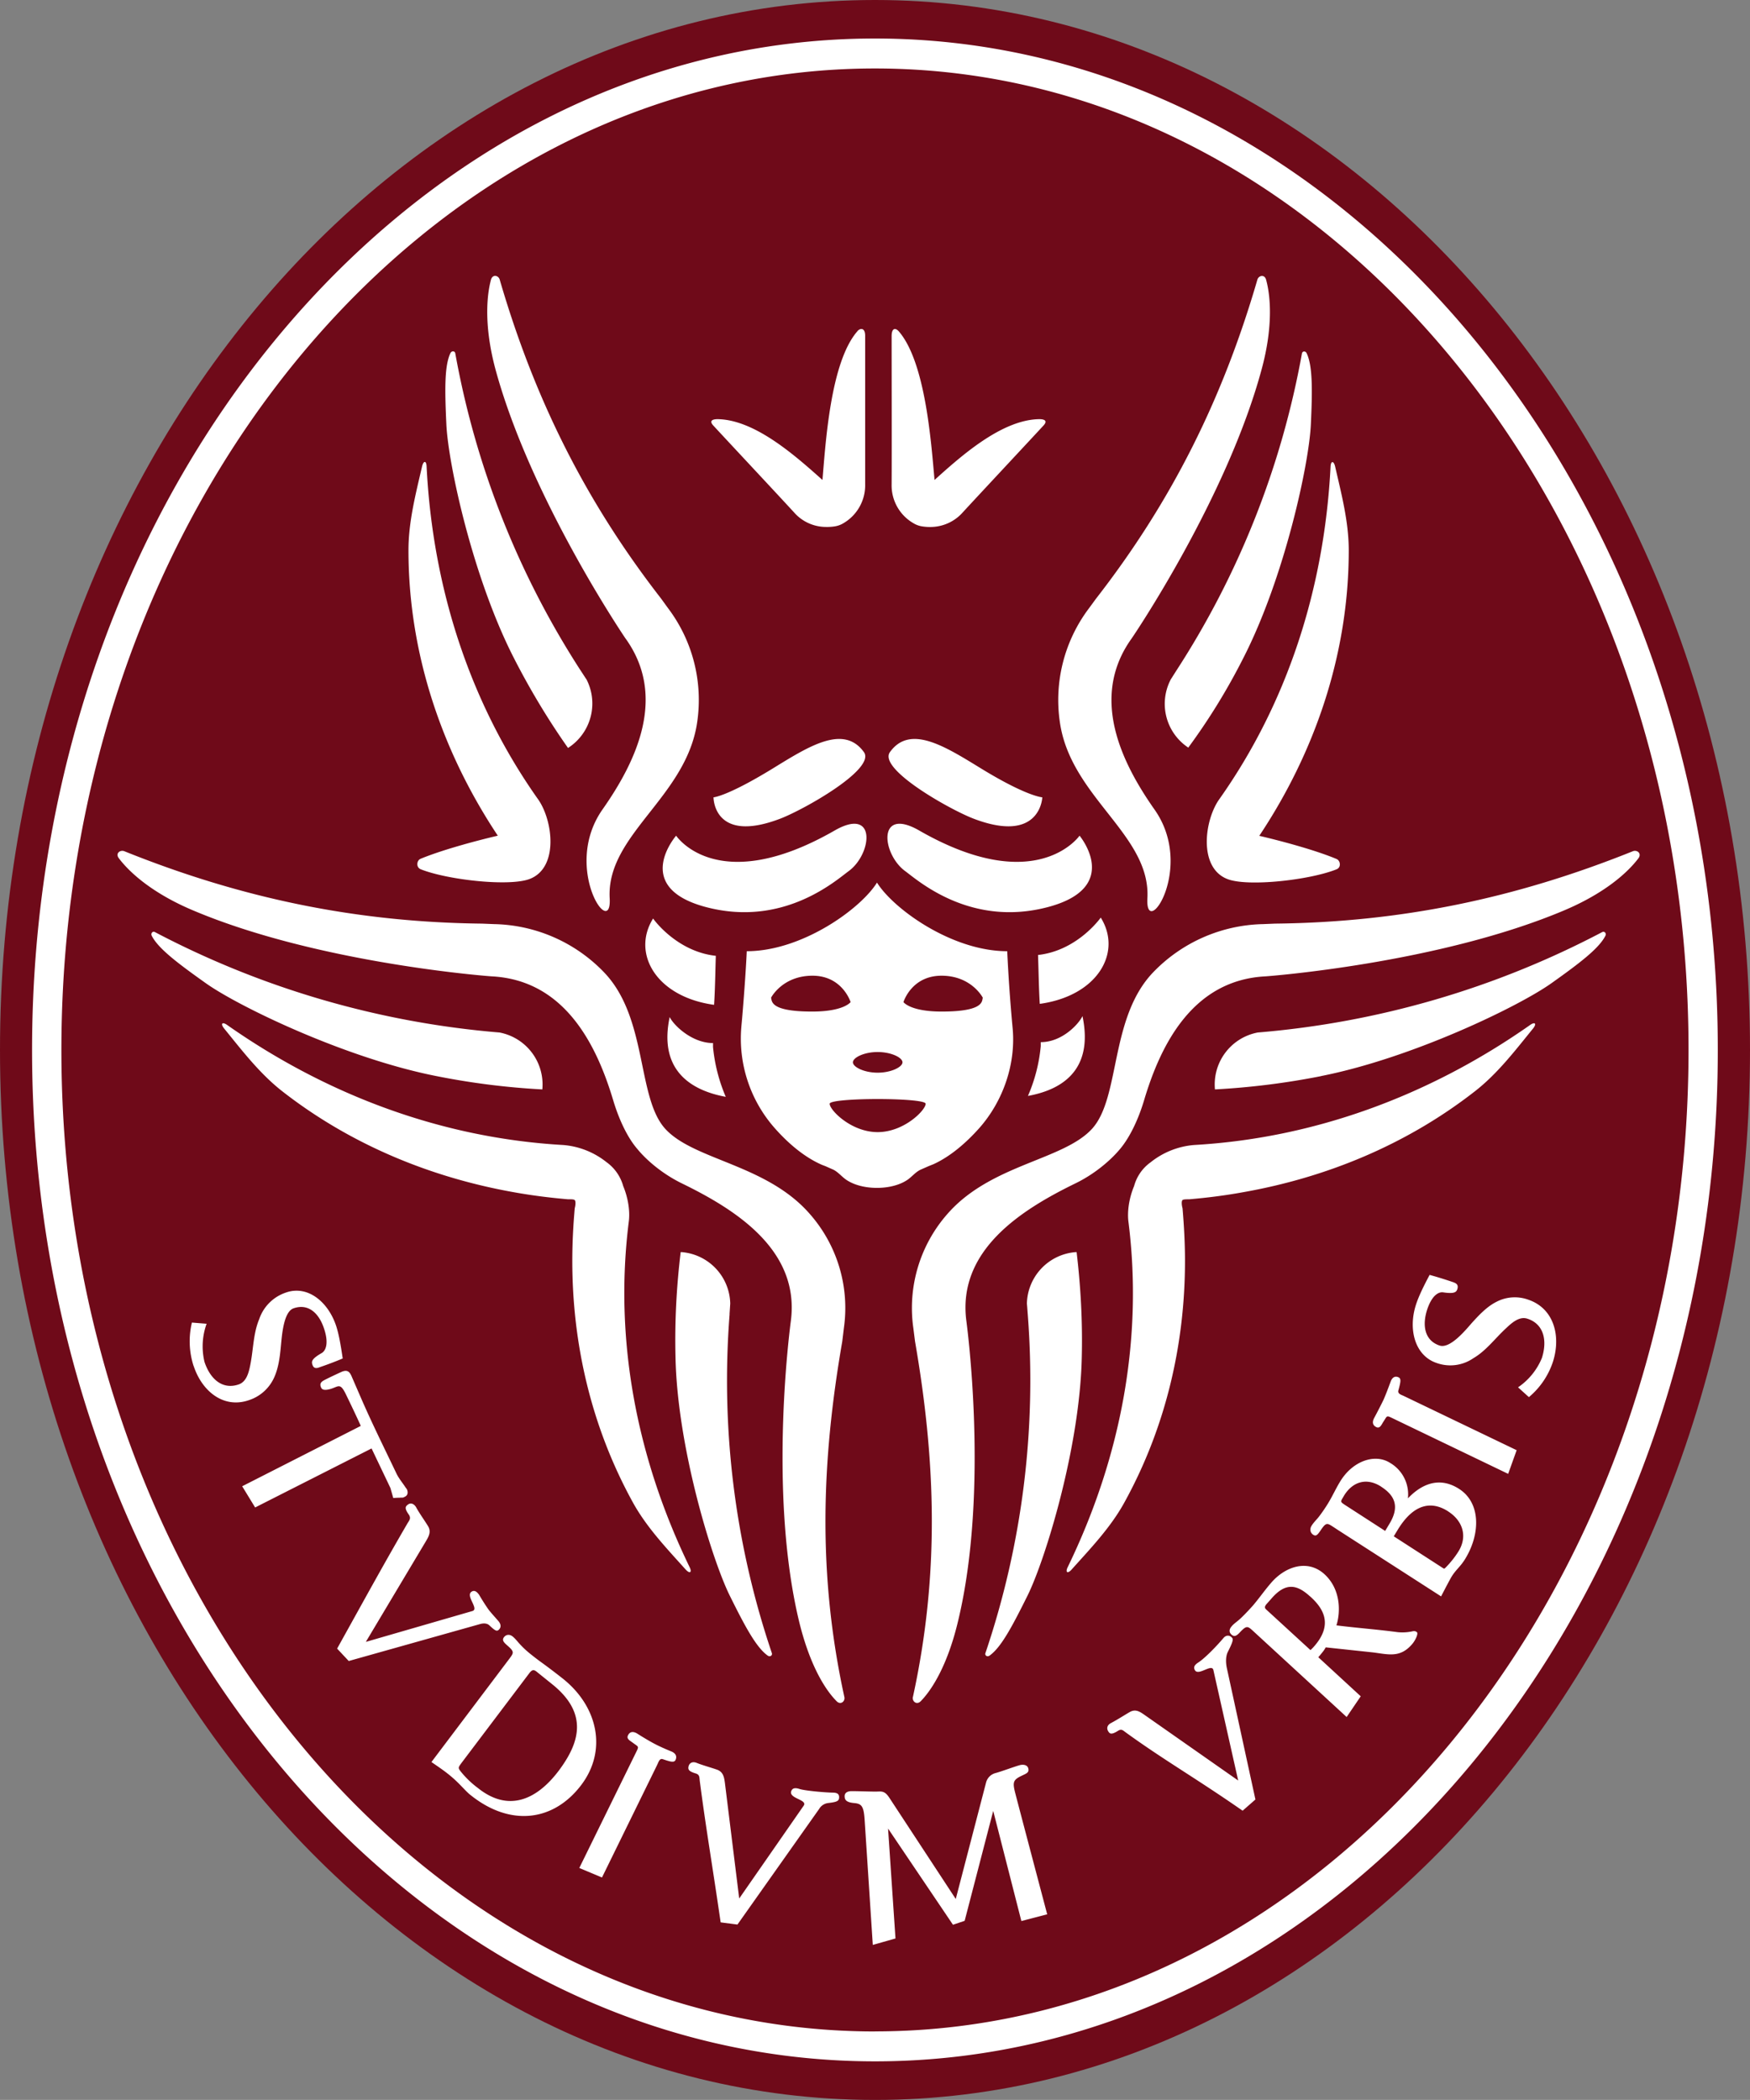 <svg xmlns="http://www.w3.org/2000/svg" viewBox="0 0 24.995 29.993"><rect x="0" y="0" width="24.995" height="29.993" fill="#808080" stroke="none"/><g fill-rule="evenodd"><path fill="#6f0a19" d="M12.497 0C5.604 0 0 6.727 0 14.996c0 8.27 5.604 14.997 12.497 14.997 6.892 0 12.498-6.727 12.498-14.997C24.995 6.727 19.39 0 12.497 0z"/><path fill="#fff" d="M22.181 19.448a1.11 1.11 0 01-.344.507l-.155-.14a.936.936 0 00.341-.42c.082-.26.02-.485-.204-.559-.11-.038-.212.043-.309.136-.156.143-.283.32-.466.427a.58.58 0 01-.526.068c-.307-.104-.407-.474-.296-.826.037-.117.103-.255.197-.432.144.04.247.074.33.102.044.015.087.034.066.101-.014.043-.04.07-.2.047-.07-.012-.167.046-.234.255-.07.224-.03.434.18.504.149.05.37-.218.457-.318.1-.11.216-.237.357-.307a.564.564 0 01.452-.03c.366.123.471.516.354.885zm-2.208.41c-.014.05.04.063.076.08l1.613.775-.121.338-1.64-.789c-.104-.05-.083-.045-.144.047-.026.041-.049.1-.1.074-.051-.025-.062-.07-.03-.13.04-.074.105-.2.135-.263.029-.066.071-.176.1-.256.024-.065.066-.085.115-.061.039.02.027.07-.004.186zm.71 1.729c.203.129.282.348.152.565-.053.087-.12.169-.186.236-.02.019-.021.02-.039.009l-.703-.454.057-.094c.227-.372.481-.416.72-.262zm-.958-.354c.17.11.283.26.122.528l-.063.105-.58-.375c-.044-.03-.06-.038-.036-.08l.028-.048c.124-.203.325-.262.53-.13zm1.117.034c-.283-.183-.538-.071-.733.134a.52.52 0 00-.255-.507c-.214-.137-.535-.03-.715.27-.061.1-.106.202-.168.304-.04.067-.114.174-.153.219-.03.034-.063.069-.086.107-.029.048-.017.1.025.127.037.022.055.014.114-.076.072-.105.089-.09.177-.033l.067.044 1.468.945s.125-.243.155-.29c.062-.097.125-.139.19-.247.22-.36.22-.8-.086-.997zm-3.304 2.325c-.038.074-.028.176-.014.238l.407 1.872-.183.16c-.672-.467-1.119-.72-1.666-1.116-.042-.03-.062-.057-.112-.026-.09.057-.117.048-.14.01-.028-.043-.017-.091.038-.12.078-.04.202-.119.268-.157.082-.047.142-.007.207.038l1.342.94-.354-1.576c-.02-.101-.21.085-.263.002-.027-.044-.007-.078.049-.113.1-.066.268-.242.359-.35.044-.05.099-.036.127.006.015.027-.017.096-.065.192zm-2.952 1.774c-.118.057-.125.093-.084.25.048.187.455 1.726.455 1.726l-.369.096-.402-1.573-.408 1.57-.167.056-.927-1.374.106 1.57-.324.092-.117-1.793c-.013-.183-.04-.224-.148-.233-.09-.008-.13-.032-.136-.08-.012-.076.054-.088.086-.09.088-.002.319.009.394.005.066-.003.1.007.152.081l.954 1.454.432-1.66a.188.188 0 01.134-.138c.078-.02.269-.092.35-.114.032-.009.112-.014.122.057.007.051-.028.062-.103.098zm-2.762.387a.174.174 0 00-.125.085l-1.166 1.65-.24-.031c-.12-.827-.21-1.34-.299-2.026-.005-.05-.002-.084-.057-.101-.101-.03-.112-.057-.103-.1.012-.05.056-.074.114-.052.08.033.221.072.293.098.087.031.101.104.112.183l.205 1.657.921-1.326c.058-.085-.203-.1-.18-.2.014-.05.053-.059.115-.04.079.028.398.054.484.054.065.001.094.024.086.082-.006.042-.047.054-.16.067zm-2.358-.627c-.045-.015-.06.04-.078.078l-.79 1.612-.324-.136.804-1.638c.053-.107.046-.086-.039-.15-.039-.03-.096-.055-.069-.107.024-.051.07-.06.127-.027.07.045.19.117.251.148.06.033.167.08.246.112.058.026.078.069.054.12-.02.04-.07.026-.182-.012zm-1.485.164c-.32.424-.724.594-1.155.248a1.34 1.34 0 01-.251-.243c-.034-.046-.03-.051.018-.117l.964-1.276c.043-.059.07-.059.118-.017l.21.169c.54.432.376.86.096 1.236zm.323.202c.369-.49.238-1.113-.261-1.513a9.962 9.962 0 00-.279-.213 3.773 3.773 0 01-.176-.133 1.353 1.353 0 01-.172-.16c-.03-.033-.06-.073-.095-.1-.039-.031-.088-.032-.122.01-.038.05.007.083.059.13.093.082.077.098.013.184l-1.109 1.47c.166.114.268.182.404.32.06.061.113.12.154.151.57.458 1.19.377 1.584-.146zm-1.311-2.274c-.032-.033-.083-.038-.142-.02l-1.87.526-.166-.177c.403-.725.662-1.2 1.006-1.791.028-.045.051-.07.02-.12-.062-.087-.055-.115-.02-.142.038-.033.086-.023.12.03.042.08.128.2.169.268.052.08.017.146-.023.215l-.862 1.444 1.523-.441c.097-.03-.096-.21-.018-.272.039-.03.076-.013.114.042.044.075.093.152.134.21.042.054.083.097.139.162.044.05.041.099.002.13-.024.019-.048.01-.126-.064zM5.725 21.39c-.018.003-.039 0-.108.006l-.041-.144-.269-.564-1.663.843-.185-.303 1.694-.862c-.073-.165-.214-.454-.214-.454-.082-.168-.104-.107-.22-.073-.055.015-.111.022-.131-.017-.028-.06-.004-.085.052-.114.064-.033.147-.072.23-.11.097-.046.128 0 .159.076l.124.286c.158.365.338.727.509 1.085.032.067.08.125.12.184.012.02.025.033.032.047.006.017.025.074-.03.101-.029.016-.032.014-.06.013zm-2.96-1.88a1.146 1.146 0 01-.024-.62l.21.017a.951.951 0 00-.03.546c.087.259.268.398.49.32.11-.04.143-.165.168-.3.04-.212.04-.433.123-.631a.605.605 0 01.38-.38c.306-.11.602.125.719.475.038.117.065.268.094.466a5.032 5.032 0 01-.324.123c-.042.017-.09.03-.11-.038-.014-.043-.008-.081.133-.162.06-.034.104-.141.035-.348-.073-.224-.227-.365-.437-.291-.146.052-.166.403-.18.537-.014.152-.034.324-.104.467a.597.597 0 01-.346.305c-.362.13-.675-.119-.796-.486zm15.948 3.292c.164.148.343.379.065.703a.554.554 0 01-.061.063l-.628-.576c-.024-.021-.034-.04 0-.08l.07-.079c.209-.243.373-.196.554-.03zm1.525.511c-.022-.02-.047-.017-.065-.013a.671.671 0 01-.21.012c-.3-.04-.573-.059-.875-.097.058-.182.068-.511-.17-.73-.243-.222-.565-.109-.764.124-.087.1-.165.212-.251.314-.05.058-.161.175-.207.213-.034.03-.075.057-.103.091-.034.038-.046.081-.004.12.045.04.079.013.131-.044.087-.09.104-.076.182-.004l1.332 1.225.201-.296-.606-.558.026-.03c.037-.046.056-.066.08-.111l.673.072c.222.028.39.083.562-.119.044-.05.09-.148.068-.169zm-7.2.926c-.012.06.053.118.112.06.18-.184.395-.553.536-1.154.448-1.873.117-4.269.117-4.274-.135-1.015.79-1.594 1.553-1.967.27-.13.5-.324.639-.49.14-.165.262-.421.344-.693.238-.802.696-1.724 1.739-1.776.007 0 2.46-.18 4.265-.943.577-.244.907-.54 1.061-.747.046-.068-.023-.12-.082-.097-1.692.68-3.328 1.014-5.11 1.034l-.171.007a2.242 2.242 0 00-1.57.688c-.625.651-.465 1.785-.873 2.235-.41.45-1.443.506-2.063 1.213a2.033 2.033 0 00-.49 1.633l.024.19c.298 1.718.352 3.33-.03 5.08zm1.037-.63c-.013.037.027.061.06.037.164-.117.322-.415.543-.86.251-.51.747-2.113.773-3.407.012-.5-.015-1-.074-1.495h-.015a.755.755 0 00-.695.736c.005.048.008.1.012.15a12.164 12.164 0 01-.604 4.84zm1.175-1.226c-.038.078 0 .099.059.031.269-.3.557-.6.754-.961.6-1.092.862-2.28.862-3.445 0-.251-.014-.503-.035-.75-.015-.054-.014-.098-.004-.113.01-.016.046-.015.104-.016.255-.022.509-.054.761-.1 1.172-.206 2.322-.668 3.312-1.44.326-.253.577-.584.832-.897.057-.07.031-.103-.041-.052-1.464 1.027-3.11 1.618-4.8 1.714a1.141 1.141 0 00-.62.247.614.614 0 00-.236.34c-.073.174-.1.368-.08.514.207 1.647-.095 3.335-.868 4.928zm3.62-7.014c1.296-.256 2.824-.994 3.292-1.328.408-.29.678-.497.768-.676.017-.035-.014-.07-.048-.051a12.825 12.825 0 01-4.917 1.433.755.755 0 00-.612.813 10.78 10.78 0 001.517-.19zm-6.335-.343c.196 0 .355.08.355.147 0 .066-.159.148-.355.148-.195 0-.353-.082-.353-.148 0-.067.158-.147.353-.147zm-.934-.578c-.611 0-.573-.151-.588-.198 0 0 .161-.314.592-.314.428 0 .544.377.544.377s-.096.135-.548.135zm.934 1.722c-.378 0-.685-.315-.685-.405 0-.09 1.371-.09 1.371 0s-.307.405-.686.405zm.914-1.722c-.45 0-.545-.135-.545-.135s.113-.377.544-.377c.428 0 .589.314.589.314-.014.047.024.198-.588.198zm1.012.213a23.74 23.74 0 01-.075-1.075c-.79 0-1.626-.604-1.86-.98-.234.376-1.072.98-1.86.98-.012.273-.05.79-.077 1.075a1.932 1.932 0 00.48 1.456c.178.201.402.398.65.511.02.01.044.018.07.028l.117.052c.067.036.105.086.17.135.184.132.442.123.449.123.008 0 .265.009.448-.123.065-.05.103-.1.172-.135l.118-.052.07-.028c.247-.113.47-.31.65-.511.348-.391.534-.934.478-1.456zm-3.438-3.676c-.644.393-.832.403-.832.403s-.005.672.956.304c.338-.13 1.365-.708 1.192-.95-.293-.404-.796-.076-1.316.243zm.9.876c-1.678.964-2.266.075-2.266.075s-.639.732.416 1.017c1.115.3 1.87-.381 2.05-.512.333-.245.402-.924-.2-.58zm2.104-.876c.645.393.86.403.86.403s-.023.672-.984.304c-.338-.13-1.366-.708-1.192-.95.29-.404.795-.076 1.316.243zm-.9.876c1.678.964 2.292.075 2.292.075s.613.732-.442 1.017c-1.115.3-1.87-.381-2.05-.512-.332-.245-.402-.924.2-.58zm2.595 1.245c-.068.093-.389.478-.896.534.008.208.011.48.025.698.827-.114 1.181-.735.871-1.232zm-.857 1.836a2.324 2.324 0 01-.183.711c.565-.103.927-.434.779-1.14-.053.112-.29.372-.596.372v.057zm-4.666-.59c.015-.22.018-.49.025-.7-.506-.055-.83-.44-.896-.533-.31.497.043 1.119.871 1.233zm-.015.546c-.305 0-.567-.26-.619-.372-.15.707.236 1.036.801 1.14a2.383 2.383 0 01-.182-.711v-.057zM12.497.55C5.858.55.458 7.03.458 14.997c0 7.966 5.4 14.445 12.04 14.445 6.638 0 12.037-6.48 12.037-14.445C24.535 7.03 19.136.55 12.497.55zm0 28.465c-6.408 0-11.62-6.289-11.62-14.018C.877 7.267 6.089.978 12.497.978c6.408 0 11.62 6.29 11.62 14.018 0 7.73-5.212 14.018-11.62 14.018zm3.891-16.185c-.034.614.688-.44.1-1.27-.48-.683-.921-1.607-.327-2.438.005-.005 1.36-1.996 1.86-3.852.161-.595.13-1.032.062-1.276-.022-.08-.107-.059-.124 0-.5 1.72-1.234 3.18-2.305 4.557l-.098.134a2.175 2.175 0 00-.418 1.63c.154 1.074 1.3 1.608 1.25 2.515zm.332-3.122a.75.75 0 00.252.97 9 9 0 00.784-1.275c.59-1.15.943-2.782.967-3.348.023-.492.025-.829-.06-1.009-.016-.036-.062-.034-.068.004A12.339 12.339 0 0116.8 9.581l-.08.126zm.7 1.7c-.216.294-.31.983.11 1.147.288.114 1.172.016 1.558-.138.072-.027.058-.126 0-.149-.341-.142-.87-.276-1.102-.33.778-1.168 1.278-2.57 1.278-4.077 0-.408-.105-.807-.194-1.195-.02-.088-.062-.088-.066 0-.09 1.76-.628 3.387-1.584 4.742zM8.935 9.12c.596.83.152 1.755-.327 2.438-.586.83.135 1.884.1 1.27-.049-.907 1.096-1.441 1.25-2.515a2.175 2.175 0 00-.419-1.63l-.097-.134C8.373 7.173 7.638 5.713 7.137 3.993c-.017-.059-.1-.08-.124 0-.066.244-.097.68.062 1.276.503 1.856 1.857 3.847 1.86 3.852zm-1.594.281c.228.446.485.874.772 1.282a.754.754 0 00.265-.977c-.029-.042-.055-.085-.083-.126a12.366 12.366 0 01-1.792-4.532c-.006-.038-.052-.04-.07-.004-.085.18-.081.517-.058 1.01.024.565.377 2.197.966 3.347zm-.231 2.535c-.232.054-.758.188-1.103.33-.056.023-.068.122.003.15.386.153 1.271.25 1.558.137.42-.164.327-.853.11-1.147-.955-1.355-1.496-2.982-1.585-4.743-.003-.087-.044-.087-.065 0-.09.39-.194.788-.194 1.196 0 1.508.5 2.91 1.276 4.077zm4.92 7.223l.023-.191a2.032 2.032 0 00-.49-1.633c-.619-.707-1.652-.763-2.062-1.213-.408-.45-.248-1.584-.874-2.235a2.238 2.238 0 00-1.57-.688l-.171-.007c-1.781-.02-3.417-.353-5.11-1.034-.059-.023-.13.029-.081.097.154.206.482.503 1.06.747 1.805.764 4.258.943 4.265.943 1.044.052 1.501.974 1.74 1.776.082.272.203.529.345.692.137.167.368.36.638.491.764.373 1.687.952 1.552 1.967 0 .005-.331 2.401.115 4.274.144.601.357.97.54 1.154.058.058.123 0 .11-.06-.382-1.75-.328-3.363-.03-5.08zm-1.61-.39l.01-.15a.755.755 0 00-.692-.735h-.016c-.06.495-.086.994-.074 1.495.025 1.294.522 2.897.773 3.407.22.445.38.743.543.86.033.024.072 0 .06-.036a12.149 12.149 0 01-.603-4.84zm-1.44-1.314c.021-.146-.006-.34-.079-.515a.625.625 0 00-.237-.34 1.137 1.137 0 00-.62-.246c-1.69-.096-3.335-.687-4.799-1.714-.072-.051-.1-.018-.042.052.255.313.507.644.833.898.99.771 2.14 1.233 3.312 1.44.251.045.506.077.76.099.057 0 .095 0 .104.016.01.015.011.06-.003.112-.022.248-.035.5-.035.751 0 1.165.262 2.353.862 3.445.197.36.485.661.754.961.061.068.097.047.06-.03-.774-1.594-1.076-3.282-.87-4.929zm-1.234-1.895a.756.756 0 00-.612-.813 12.841 12.841 0 01-4.919-1.433c-.034-.02-.065.016-.048.051.092.18.36.385.77.676.468.334 1.996 1.072 3.293 1.328.5.1 1.007.164 1.516.191zM12.247 4.73c-.387.442-.455 1.603-.5 2.125-.389-.347-.957-.853-1.486-.868-.064-.002-.147.012-.071.093.258.279.864.926 1.15 1.237a.607.607 0 00.42.208c.077.004.125-.001.163-.007a.333.333 0 00.12-.043.627.627 0 00.314-.558V4.801c.002-.12-.067-.12-.11-.072zm.488.072c0 .47.003 1.678 0 2.115a.623.623 0 00.315.558.33.33 0 00.119.043.7.7 0 00.15.008.616.616 0 00.433-.209c.286-.31.892-.958 1.15-1.237.076-.081-.004-.095-.07-.093-.53.015-1.098.52-1.484.868-.048-.522-.127-1.683-.513-2.125-.045-.049-.1-.048-.1.072z"/></g></svg>